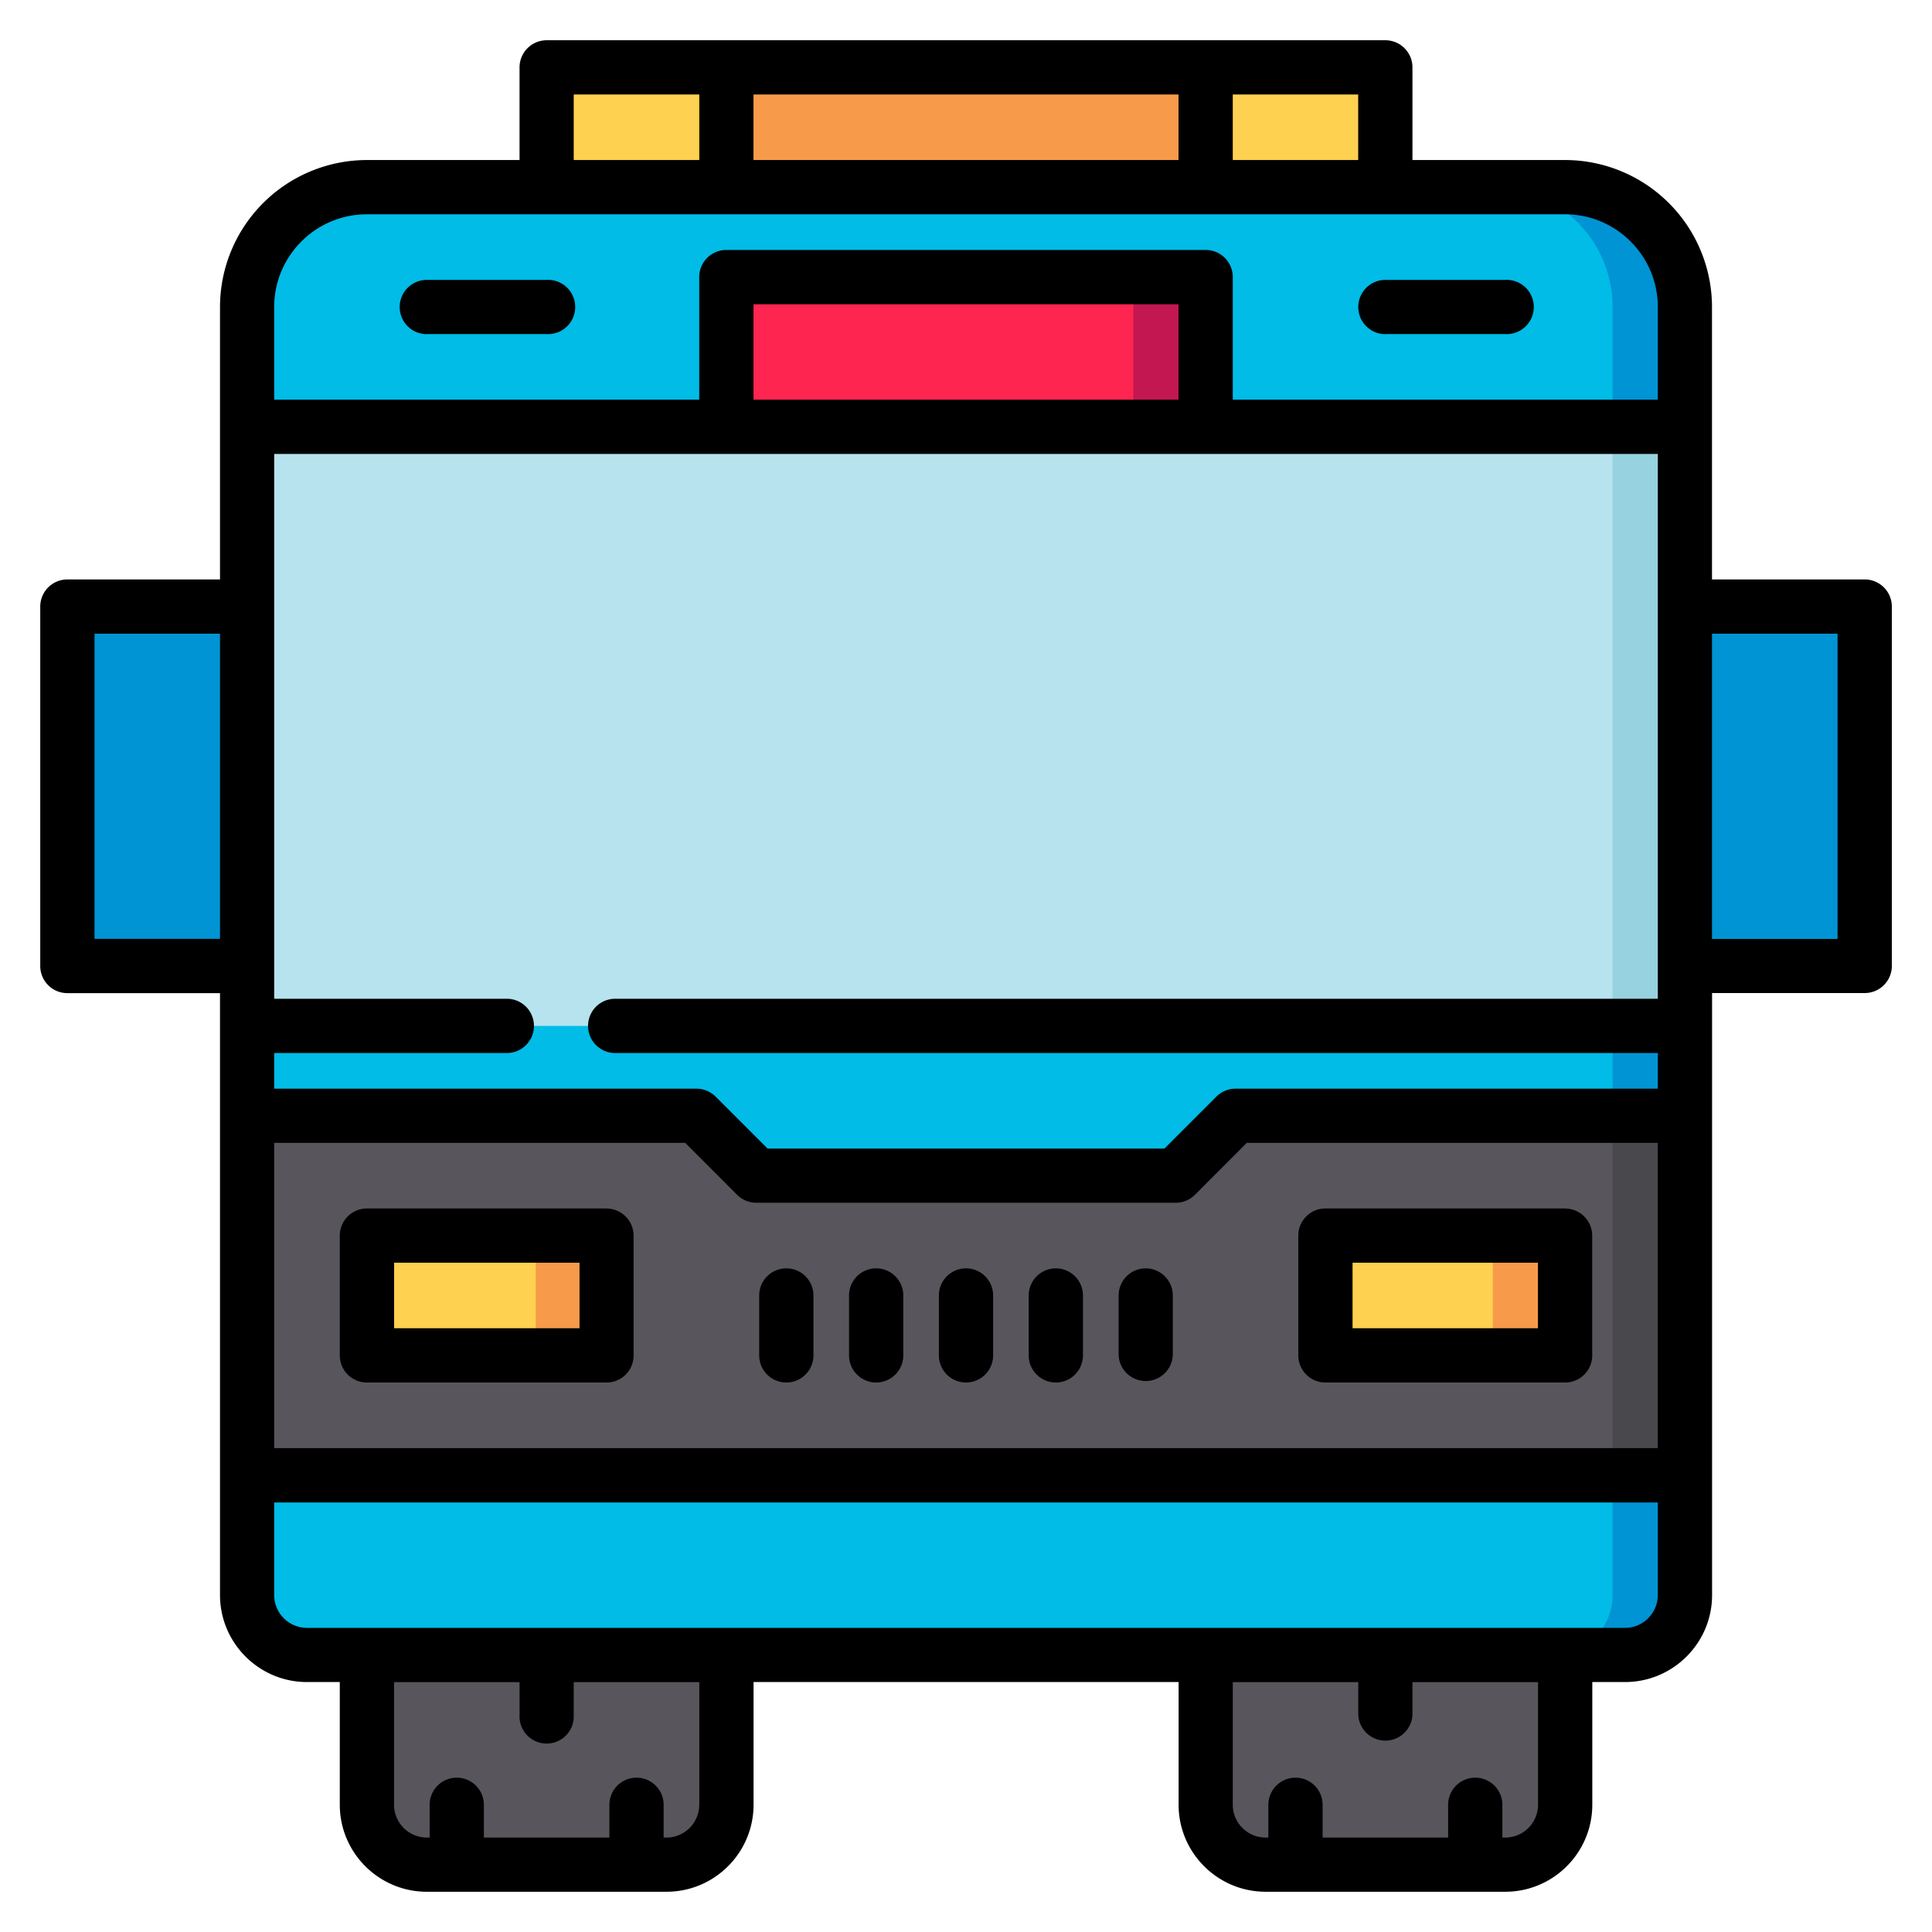 <svg width="24" height="24" fill="none" xmlns="http://www.w3.org/2000/svg">
  <defs/>
  <path d="M9.023 20.153v2.266a.744.744 0 01-.744.744H5.302a.744.744 0 01-.744-.744v-2.266h4.465zM19.442 20.153v2.266a.744.744 0 01-.744.744H15.72a.744.744 0 01-.744-.744v-2.266h4.465z" fill="#58565C"/>
  <path d="M6.79 2.656v-1.55c0-.148.12-.27.27-.27h9.88c.148 0 .269.122.269.27v1.55H6.79z" fill="#FFD151"/>
  <path d="M14.977.837H9.023v1.82h5.954V.836z" fill="#F79B4A"/>
  <path d="M3.07 19.814c0 .411.333.744.744.744h16.372a.744.744 0 00.744-.744v-16c0-.822-.666-1.489-1.488-1.489H4.558c-.822 0-1.489.667-1.489 1.489v16z" fill="#00BCE7"/>
  <path d="M19.442 2.325h-.898c.822 0 1.488.667 1.488 1.489v16a.744.744 0 01-.744.744h.899c.41 0 .744-.333.744-.744v-16c0-.822-.666-1.489-1.489-1.489z" fill="#0094D4"/>
  <path d="M20.93 12h1.964a.27.27 0 00.27-.27V7.804a.27.27 0 00-.27-.27H1.106a.27.27 0 00-.27.27v3.926c0 .15.122.27.27.27H20.93z" fill="#0094D4"/>
  <path d="M20.93 13.86h-5.47a.27.27 0 00-.19.08l-.586.586a.27.27 0 01-.191.079H9.507a.27.27 0 01-.19-.08l-.587-.586a.27.27 0 00-.19-.079H3.07v4.466h17.86V13.86z" fill="#58565C"/>
  <path d="M7.265 16.837H4.827a.27.27 0 01-.27-.27v-.949c0-.149.121-.27.27-.27h2.438c.149 0 .27.121.27.27v.95a.27.27 0 01-.27.27zM19.172 16.837h-2.438a.27.27 0 01-.27-.27v-.949c0-.149.122-.27.27-.27h2.438c.149 0 .27.121.27.27v.95a.27.27 0 01-.27.27z" fill="#FFD151"/>
  <path d="M19.173 15.349h-.899c.15 0 .27.12.27.27v.949a.27.27 0 01-.27.27h.899a.27.27 0 00.27-.27v-.95a.27.27 0 00-.27-.27zM7.283 15.349h-.898c.149 0 .27.12.27.27v.949a.27.27 0 01-.27.27h.898a.27.27 0 00.27-.27v-.95a.27.27 0 00-.27-.27z" fill="#F79B4A"/>
  <path d="M20.93 5.302H3.07v7.442h17.86V5.302z" fill="#B6E3EE"/>
  <path d="M9.023 5.302v-1.59c0-.15.121-.27.27-.27h5.415c.148 0 .269.12.269.27v1.59H9.023z" fill="#FF2551"/>
  <path d="M14.707 3.442h-.898c.149 0 .27.12.27.27v1.59h.897v-1.59a.27.27 0 00-.27-.27z" fill="#C21750"/>
  <path d="M20.93 5.302h-.898v7.442h.899V5.302z" fill="#96D2E0"/>
  <path d="M20.93 13.86h-.898v4.466h.899V13.86z" fill="#49484D"/>
  <g fill="#000">
    <path d="M23.163 7.198h-1.896V3.814a1.827 1.827 0 00-1.825-1.826h-1.896V.837A.337.337 0 0017.21.5H6.791a.337.337 0 00-.337.337v1.151H4.558a1.827 1.827 0 00-1.825 1.826v3.384H.837a.337.337 0 00-.337.337V12c0 .186.15.337.337.337h1.896v7.477c0 .596.485 1.081 1.08 1.081h.408v1.524c0 .596.485 1.081 1.081 1.081H8.28c.596 0 1.081-.485 1.081-1.081v-1.524h5.28v1.524c0 .596.485 1.081 1.081 1.081h2.977c.596 0 1.081-.485 1.081-1.081v-1.524h.407c.596 0 1.081-.485 1.081-1.08V13.86 12.336h1.896c.186 0 .337-.15.337-.337V7.535a.337.337 0 00-.337-.337zM3.406 12V5.639h17.188V12.407H7.642a.337.337 0 100 .674h12.952v.443h-5.245a.337.337 0 00-.238.098l-.646.646h-4.93l-.646-.646a.337.337 0 00-.238-.098H3.406v-.443h2.89a.337.337 0 100-.674h-2.89V12zM14.64 4.965H9.36V3.78h5.28v1.186zM3.406 14.197h5.106l.645.646a.337.337 0 00.238.098h5.21c.09 0 .175-.035.238-.098l.645-.646h5.105v3.792H3.406v-3.792zM16.872 1.988h-1.558v-.814h1.558v.814zm-7.512 0v-.814h5.28v.814H9.36zm-2.233-.814h1.56v.814h-1.56v-.814zm-2.57 1.488h14.885c.635 0 1.152.517 1.152 1.152v1.151h-5.28V3.442a.337.337 0 00-.337-.337H9.023a.337.337 0 00-.337.337v1.523h-5.28V3.814c0-.635.517-1.152 1.152-1.152zm-3.383 9.001V7.872h1.559v3.791h-1.56zM8.686 22.42a.408.408 0 01-.407.407h-.035v-.407a.337.337 0 10-.674 0v.407H6.011v-.407a.337.337 0 10-.674 0v.407h-.035a.408.408 0 01-.407-.407v-1.524h1.559v.408a.337.337 0 10.673 0v-.408h1.56v1.524zm10.42 0a.408.408 0 01-.408.407h-.035v-.407a.337.337 0 10-.674 0v.407H16.43v-.407a.337.337 0 10-.674 0v.407h-.035a.408.408 0 01-.407-.407v-1.524h1.559v.408a.337.337 0 00.673 0v-.408h1.56v1.524zm1.08-2.198H3.814a.408.408 0 01-.408-.407v-1.151h17.188v1.151a.408.408 0 01-.408.407zm2.64-8.558h-1.559V7.872h1.56v3.791z"/>
    <path d="M7.534 15.012H4.558a.337.337 0 00-.337.337v1.488c0 .186.15.337.337.337h2.976c.187 0 .337-.15.337-.337V15.35a.337.337 0 00-.337-.337zM7.197 16.5H4.896v-.814h2.303v.814zM19.442 15.012h-2.977a.337.337 0 00-.337.337v1.488c0 .186.15.337.337.337h2.977c.186 0 .337-.15.337-.337V15.35a.337.337 0 00-.337-.337zm-.337 1.488h-2.303v-.814h2.303v.814zM12 15.756a.337.337 0 00-.337.337v.744a.337.337 0 10.674 0v-.744a.337.337 0 00-.337-.337zM13.116 15.756a.337.337 0 00-.337.337v.744a.337.337 0 10.674 0v-.744a.337.337 0 00-.337-.337zM14.232 15.756a.337.337 0 00-.336.337v.744a.337.337 0 00.673 0v-.744a.337.337 0 00-.337-.337zM10.884 15.756a.337.337 0 00-.337.337v.744a.337.337 0 10.674 0v-.744a.337.337 0 00-.337-.337zM9.768 15.756a.337.337 0 00-.337.337v.744a.337.337 0 10.674 0v-.744a.337.337 0 00-.337-.337zM5.302 4.15H6.79a.337.337 0 100-.673H5.302a.337.337 0 100 .674zM17.21 4.15h1.488a.337.337 0 100-.673H17.21a.337.337 0 100 .674z"/>
  </g>
</svg>
